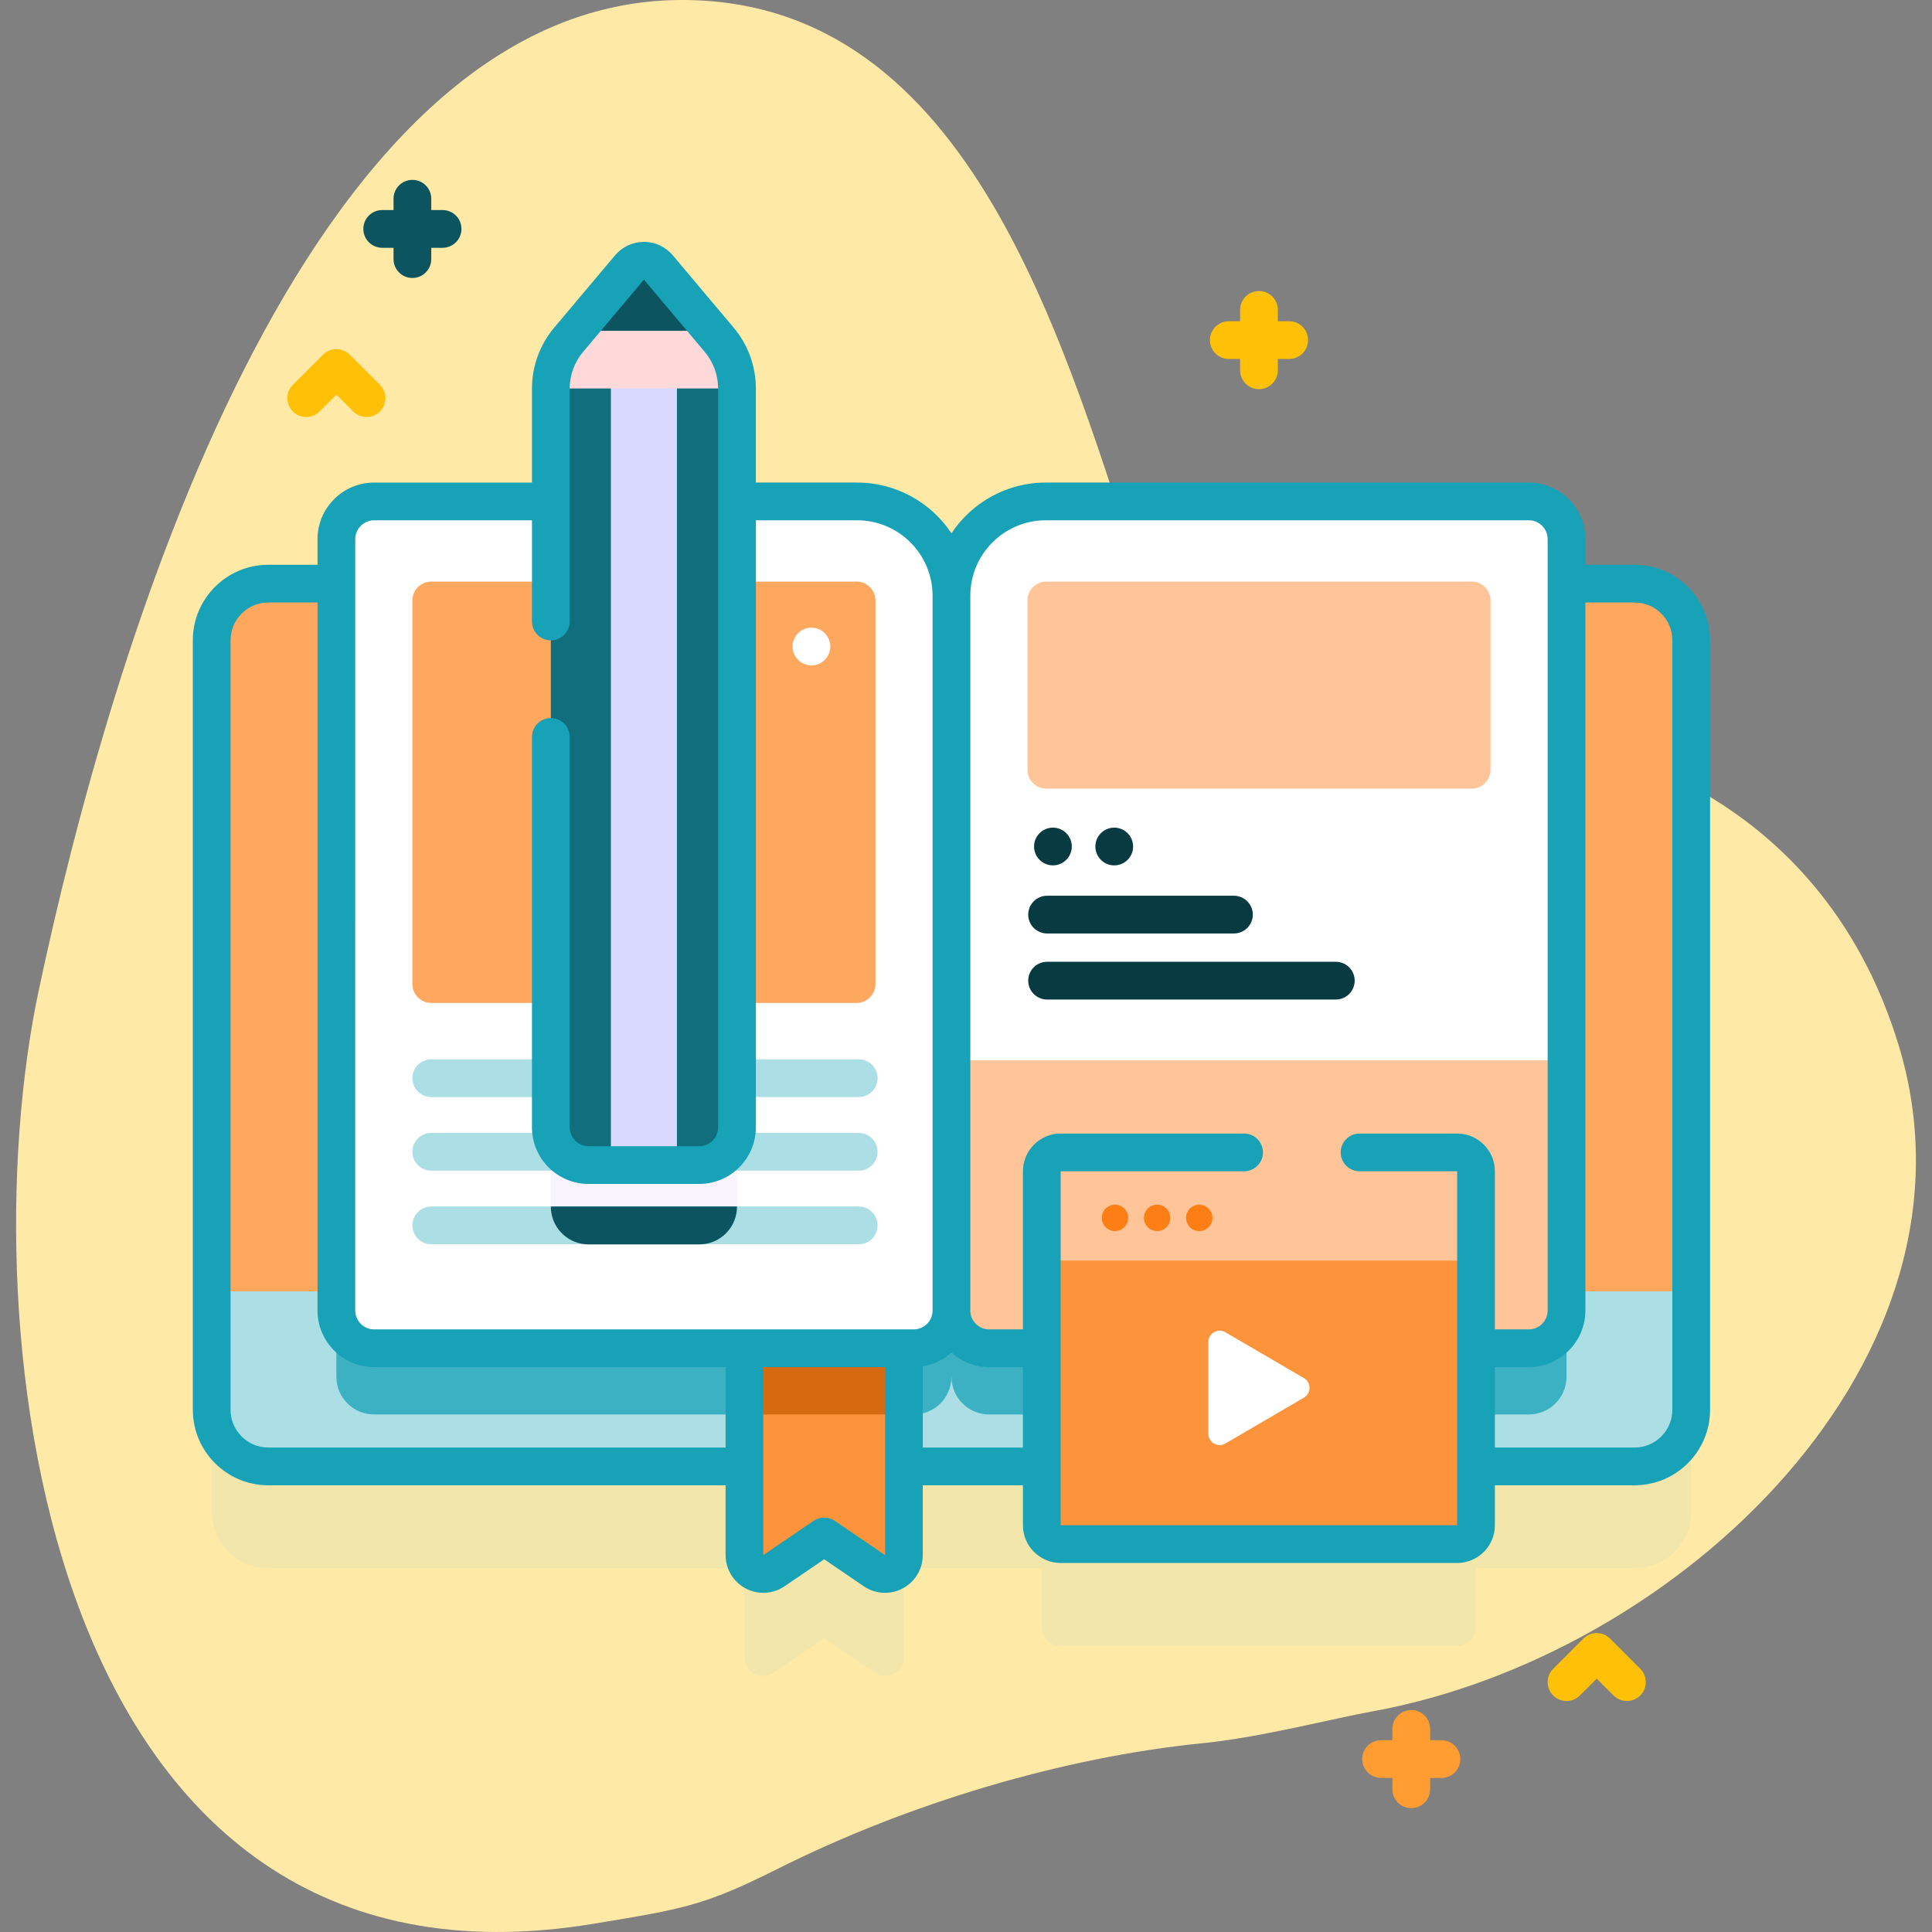 <?xml version="1.0" encoding="UTF-8" standalone="no"?>
<svg
   id="Capa_1"
   enable-background="new 0 0 512 512"
   height="512"
   viewBox="0 0 512 512"
   width="512"
   version="1.1"
   sodipodi:docname="048-online learning.svg"
   inkscape:version="1.1 (c68e22c387, 2021-05-23)"
   xmlns:inkscape="http://www.inkscape.org/namespaces/inkscape"
   xmlns:sodipodi="http://sodipodi.sourceforge.net/DTD/sodipodi-0.dtd"
   xmlns="http://www.w3.org/2000/svg"
   xmlns:svg="http://www.w3.org/2000/svg">
  <rect x="0" y="0" width="512" height="512" fill="#808080" stroke="none"/>
  <defs
     id="defs136" />
  <sodipodi:namedview
     id="namedview134"
     pagecolor="#ffffff"
     bordercolor="#666666"
     borderopacity="1.0"
     inkscape:pageshadow="2"
     inkscape:pageopacity="0.0"
     inkscape:pagecheckerboard="0"
     showgrid="false"
     inkscape:zoom="1.625"
     inkscape:cx="403.38462"
     inkscape:cy="305.53846"
     inkscape:window-width="1920"
     inkscape:window-height="1017"
     inkscape:window-x="-8"
     inkscape:window-y="-8"
     inkscape:window-maximized="1"
     inkscape:current-layer="g129" />
  <linearGradient
     id="SVGID_1_"
     gradientTransform="matrix(0 -1 -1 0 -569.6 -3194.99)"
     gradientUnits="userSpaceOnUse"
     x1="-3191.373"
     x2="-3675.829"
     y1="-1481.861"
     y2="-127.465">
    <stop
       offset="0"
       stop-color="#fff3ee"
       stop-opacity="0"
       id="stop2" />
    <stop
       offset=".294"
       stop-color="#ffeade"
       stop-opacity=".373"
       id="stop4" />
    <stop
       offset=".787"
       stop-color="#ffd6bb"
       id="stop6" />
  </linearGradient>
  <g
     id="g131">
    <g
       id="g129">
      <g
         id="g11">
        <path
           d="m180.252.001c-100.63.534-151.151 173.599-170.006 262.559-18.855 88.961.847 271.458 147.096 247.249 23.64-3.913 29.158-4.715 48.645-14.497 34.685-17.411 75.734-29.661 112.83-33.359 15.211-1.516 34.445-6.538 44.624-8.368 81.626-14.679 164.928-93.76 139.709-176.622-18.939-62.228-74.428-87.278-129.998-83.834-30.518 1.891-62.997-16.011-69.51-35.788-21.214-64.417-45.612-157.752-123.39-157.34z"
           fill="url(#SVGID_1_)"
           id="path9"
           style="fill:#ffe9a6" />
      </g>
      <g
         id="g127">
        <path
           d="m433.185 181.671h-362.08c-8.29 0-15 6.71-15 15v203.94c0 8.29 6.71 15 15 15h126.18v23.5c0 4.02 4.5 6.39 7.82 4.13l13.31-9.07 13.31 9.07c3.32 2.26 7.82-.11 7.82-4.13v-23.5h36.544v15.593c0 2.761 2.239 5 5 5h105.074c2.761 0 5-2.239 5-5v-15.593h42.022c8.29 0 15-6.71 15-15v-203.94c0-8.29-6.71-15-15-15z"
           fill="#2626bc"
           opacity=".1"
           id="path13"
           style="fill:#86cfda" />
        <g
           id="g63">
          <g
             id="g29">
            <path
               d="m448.185 169.671v203.94c0 8.29-6.71 15-15 15h-362.08c-8.29 0-15-6.71-15-15v-203.94c0-8.29 6.71-15 15-15h362.08c8.29 0 15 6.71 15 15z"
               fill="#b3b3ff"
               id="path15"
               style="fill:#abdee5" />
            <path
               d="m415.145 154.671v210.18c0 5.52-4.48 10-10 10h-143c-2.76 0-5.26-1.12-7.07-2.93s-2.93-4.31-2.93-7.07c0 5.52-4.48 10-10 10h-143c-5.52 0-10-4.48-10-10v-210.18z"
               fill="#9494ff"
               id="path17"
               style="fill:#3cb1c3" />
            <g
               id="g21">
              <path
                 d="m448.187 342.217h-392.086v-172.548c0-8.284 6.716-15 15-15h362.086c8.284 0 15 6.716 15 15z"
                 fill="#ff6c6c"
                 id="path19"
                 style="fill:#fea75f" />
            </g>
            <g
               id="g27">
              <path
                 d="m239.545 350.491v61.62c0 4.02-4.5 6.39-7.82 4.13l-13.31-9.07-13.31 9.07c-3.32 2.26-7.82-.11-7.82-4.13v-61.62z"
                 fill="#ff6c6c"
                 id="path23"
                 style="fill:#fd933a" />
              <path
                 d="m197.285 350.491h42.26v24.36h-42.26z"
                 fill="#ff4d4d"
                 id="path25"
                 style="fill:#d56a11" />
            </g>
          </g>
          <g
             id="g61">
            <path
               d="m252.145 157.881v189.42c0 5.52-4.48 10-10 10h-143c-5.52 0-10-4.48-10-10v-204.42c0-5.52 4.48-10 10-10h128c13.81 0 25 11.19 25 25z"
               fill="#fff"
               id="path31" />
            <path
               d="m185.31 329.782h-29.333c-5.523 0-10-4.477-10-10v-195.811c0-4.711 1.663-9.272 4.697-12.877l16.144-19.187c1.998-2.374 5.654-2.374 7.652 0l16.144 19.187c3.033 3.605 4.697 8.165 4.697 12.877v195.811c-.001 5.523-4.478 10-10.001 10z"
               fill="#f7f3ff"
               id="path33" />
            <g
               id="g49">
              <g
                 id="g47">
                <path
                   d="m227.57 290.734h-113.282c-2.762 0-5-2.239-5-5s2.238-5 5-5h113.282c2.762 0 5 2.239 5 5s-2.238 5-5 5z"
                   fill="#b3b3ff"
                   id="path35"
                   style="fill:#abdee5" />
                <g
                   id="g39">
                  <path
                     d="m227.57 310.236h-113.282c-2.762 0-5-2.239-5-5s2.238-5 5-5h113.282c2.762 0 5 2.239 5 5s-2.238 5-5 5z"
                     fill="#b3b3ff"
                     id="path37"
                     style="fill:#abdee5" />
                </g>
                <g
                   id="g43">
                  <path
                     d="m232.57 324.74c0 2.76-2.24 5-5 5h-113.28c-2.76 0-5-2.24-5-5s2.24-5 5-5h113.28c2.76 0 5 2.24 5 5z"
                     fill="#b3b3ff"
                     id="path41"
                     style="fill:#abdee5" />
                </g>
                <path
                   d="m195.31 319.74v.04c0 5.22-4 9.51-9.11 9.96-.29.03-.59.04-.89.04h-29.33c-.3 0-.6-.01-.89-.04-5.11-.45-9.11-4.74-9.11-9.96v-.04z"
                   fill="#9494ff"
                   id="path45"
                   style="fill:#0c5460" />
              </g>
            </g>
            <path
               d="m227 265.783h-112.712c-2.761 0-5-2.239-5-5v-101.657c0-2.761 2.239-5 5-5h112.712c2.761 0 5 2.239 5 5v101.656c0 2.762-2.239 5.001-5 5.001z"
               fill="#ff9494"
               id="path51"
               style="fill:#fea75f" />
            <path
               d="m262.145 357.301h142.999c5.523 0 10-4.477 10-10v-204.418c0-5.523-4.477-10-10-10h-127.999c-13.807 0-25 11.193-25 25v189.418c0 5.523 4.477 10 10 10z"
               fill="#fff"
               id="path53" />
            <g
               fill="#ffc599"
               id="g59">
              <path
                 d="m252.145 281v66.301c0 5.523 4.477 10 10 10h142.999c5.523 0 10-4.477 10-10v-66.301z"
                 id="path55" />
              <path
                 d="m395 204v-44.874c0-2.761-2.239-5-5-5h-112.712c-2.761 0-5 2.239-5 5v44.874c0 2.761 2.239 5 5 5h112.712c2.761 0 5-2.239 5-5z"
                 id="path57" />
            </g>
          </g>
        </g>
        <path
           d="m431.144 450.784c-1.28 0-2.559-.488-3.536-1.464l-4.464-4.464-4.464 4.464c-1.953 1.952-5.118 1.952-7.071 0-1.953-1.953-1.953-5.119 0-7.071l8-8c1.953-1.952 5.118-1.952 7.071 0l8 8c1.953 1.953 1.953 5.119 0 7.071-.977.976-2.257 1.464-3.536 1.464z"
           fill="#ff6c6c"
           id="path65"
           style="fill:#ffc107" />
        <path
           d="m97.145 110.518c-1.28 0-2.559-.488-3.536-1.464l-4.464-4.464-4.464 4.464c-1.953 1.952-5.118 1.952-7.071 0-1.953-1.953-1.953-5.119 0-7.071l8-8c1.953-1.952 5.118-1.952 7.071 0l8 8c1.953 1.953 1.953 5.119 0 7.071-.977.976-2.257 1.464-3.536 1.464z"
           fill="#ff6c6c"
           id="path67"
           style="fill:#ffc107" />
        <path
           d="m117.29 55.667h-3v-3c0-2.761-2.239-5-5-5s-5 2.239-5 5v3h-3c-2.761 0-5 2.239-5 5s2.239 5 5 5h3v3c0 2.761 2.239 5 5 5s5-2.239 5-5v-3h3c2.761 0 5-2.239 5-5s-2.239-5-5-5z"
           fill="#8383ff"
           id="path69"
           style="fill:#0c5460" />
        <path
           d="m341.644 85.127h-3v-3c0-2.761-2.239-5-5-5s-5 2.239-5 5v3h-3c-2.761 0-5 2.239-5 5s2.239 5 5 5h3v3c0 2.761 2.239 5 5 5s5-2.239 5-5v-3h3c2.761 0 5-2.239 5-5s-2.239-5-5-5z"
           fill="#ff6c6c"
           id="path71"
           style="fill:#ffc107" />
        <path
           d="m382 461.174h-3v-3c0-2.761-2.239-5-5-5s-5 2.239-5 5v3h-3c-2.761 0-5 2.239-5 5s2.239 5 5 5h3v3c0 2.761 2.239 5 5 5s5-2.239 5-5v-3h3c2.761 0 5-2.239 5-5s-2.239-5-5-5z"
           fill="#ff9d33"
           id="path73" />
        <g
           id="g91">
          <g
             id="g79">
            <path
               d="m386.163 409.204h-105.074c-2.761 0-5-2.239-5-5v-93.805c0-2.761 115.074-2.761 115.074 0v93.805c0 2.761-2.239 5-5 5z"
               fill="#ff6c6c"
               id="path75"
               style="fill:#fd933a" />
            <path
               d="m391.163 334.084v-23.685c0-2.761-2.239-5-5-5h-105.074c-2.761 0-5 2.239-5 5v23.685z"
               fill="#ffc599"
               id="path77" />
          </g>
          <path
             d="m320.213 355.643v24.317c0 2.316 2.513 3.758 4.513 2.591l20.825-12.159c1.983-1.158 1.983-4.024 0-5.182l-20.825-12.159c-2-1.167-4.513.276-4.513 2.592z"
             fill="#fff"
             id="path81" />
          <g
             fill="#ff6c6c"
             id="g89">
            <circle
               cx="295.478"
               cy="322.75"
               r="3.5"
               id="circle83"
               style="fill:#fd7e14" />
            <circle
               cx="306.645"
               cy="322.75"
               r="3.5"
               id="circle85"
               style="fill:#fd7e14" />
            <circle
               cx="317.811"
               cy="322.75"
               r="3.5"
               id="circle87"
               style="fill:#fd7e14" />
          </g>
        </g>
        <g
           id="g105">
          <g
             id="g103">
            <path
               d="m185.31 308.754h-29.333c-5.523 0-10-4.477-10-10v-195.811c0-4.711 1.663-9.272 4.697-12.877l16.144-19.187c1.998-2.374 5.654-2.374 7.652 0l16.144 19.187c3.033 3.605 4.697 8.165 4.697 12.877v195.811c-.001 5.523-4.478 10-10.001 10z"
               fill="#8383ff"
               id="path93"
               style="fill:#106e7d" />
            <path
               d="m161.894 101.518h17.5v207.236h-17.5z"
               fill="#d9d9ff"
               id="path95" />
            <path
               d="m195.31 102.943c0-4.711-1.663-9.272-4.697-12.877l-16.143-19.186c-1.998-2.375-5.654-2.375-7.652 0l-16.144 19.187c-3.033 3.605-4.697 8.165-4.697 12.877z"
               fill="#ffd9d9"
               id="path97" />
            <path
               d="m188.594 87.667-14.124-16.787c-1.998-2.375-5.654-2.375-7.652 0l-14.124 16.786z"
               fill="#4d4dff"
               id="path99"
               style="fill:#0c5460" />
            <path
               d="m433.188 149.669h-13.045v-6.786c0-8.271-6.729-15-15-15h-127.998c-10.425 0-19.622 5.348-25 13.443-5.379-8.094-14.575-13.443-25-13.443h-26.833v-24.939c0-5.88-2.085-11.597-5.871-16.096l-16.144-19.186c-1.904-2.264-4.693-3.562-7.651-3.562 0 0 0 0-.001 0-2.958 0-5.747 1.298-7.651 3.562l-16.144 19.187c-3.786 4.5-5.871 10.216-5.871 16.096v24.939h-41.834c-8.271 0-15 6.729-15 15v6.786h-13.044c-11.028 0-20 8.972-20 20v203.944c0 11.028 8.972 20 20 20h121.187v18.498c0 3.716 2.041 7.104 5.326 8.841 1.472.778 3.077 1.163 4.676 1.163 1.97 0 3.933-.584 5.627-1.739l10.498-7.152 10.498 7.152c3.07 2.092 7.021 2.313 10.305.576 3.285-1.737 5.326-5.125 5.326-8.84v-18.498h26.546v10.591c0 5.514 4.486 10 10 10h105.074c5.514 0 10-4.486 10-10v-10.591h37.025c11.028 0 20-8.972 20-20v-203.946c-.001-11.028-8.973-20-20.001-20zm-339.043-6.786c0-2.757 2.243-5 5-5h41.833v26.817c0 2.761 2.239 5 5 5s5-2.239 5-5v-61.756c0-3.528 1.251-6.958 3.522-9.657l16.144-19.187 16.144 19.187c2.271 2.699 3.522 6.129 3.522 9.657v195.811c0 2.757-2.243 5-5 5h-29.333c-2.757 0-5-2.243-5-5v-103.455c0-2.761-2.239-5-5-5s-5 2.239-5 5v103.454c0 8.271 6.729 15 15 15h29.333c8.271 0 15-6.729 15-15v-160.871h26.833c11.028 0 20 8.972 20 20v189.418c0 2.757-2.243 5-5 5h-142.998c-2.757 0-5-2.243-5-5zm-23.044 240.73c-5.514 0-10-4.486-10-10v-203.944c0-5.514 4.486-10 10-10h13.044v187.632c0 8.271 6.729 15 15 15h93.143v21.312zm163.441 28.497-13.313-9.069c-1.698-1.157-3.932-1.157-5.63 0l-13.313 9.069v-49.809h32.26l.022 49.825c.002 0-.007-.003-.026-.016zm10.001-28.497v-21.522c2.895-.469 5.51-1.763 7.601-3.641 2.657 2.386 6.157 3.852 10 3.852h8.944v21.312zm115.757-73.214h25.863v93.805h-105.074v-93.805h48.611c2.761 0 5-2.239 5-5s-2.239-5-5-5h-48.611c-5.514 0-10 4.486-10 10v41.902h-8.944c-2.757 0-5-2.243-5-5v-189.418c0-11.028 8.972-20 20-20h127.999c2.757 0 5 2.243 5 5v204.418c0 2.757-2.243 5-5 5h-8.98v-41.902c0-5.514-4.486-10-10-10h-25.864c-2.761 0-5 2.239-5 5s2.239 5 5 5zm82.888 63.214c0 5.514-4.486 10-10 10h-37.025v-21.312h8.98c8.271 0 15-6.729 15-15v-187.632h13.045c5.514 0 10 4.486 10 10z"
               fill="#2626bc"
               id="path101"
               style="fill:#17a2b8" />
          </g>
        </g>
        <g
           id="g123">
          <g
             id="g115">
            <g
               id="g109">
              <path
                 d="m327.008 247.382h-49.52c-2.762 0-5-2.239-5-5s2.238-5 5-5h49.52c2.762 0 5 2.239 5 5s-2.238 5-5 5z"
                 fill="#8383ff"
                 id="path107"
                 style="fill:#083a42" />
            </g>
            <g
               id="g113">
              <path
                 d="m354.008 264.885h-76.52c-2.762 0-5-2.239-5-5s2.238-5 5-5h76.52c2.762 0 5 2.239 5 5s-2.238 5-5 5z"
                 fill="#8383ff"
                 id="path111"
                 style="fill:#083a42" />
            </g>
          </g>
          <g
             fill="#8383ff"
             id="g121">
            <circle
               cx="279.036"
               cy="224.332"
               r="5"
               id="circle117"
               style="fill:#083a42" />
            <circle
               cx="295.286"
               cy="224.332"
               r="5"
               id="circle119"
               style="fill:#083a42" />
          </g>
        </g>
        <circle
           cx="215.036"
           cy="171.333"
           fill="#fff"
           r="5"
           id="circle125" />
      </g>
    </g>
  </g>
</svg>
